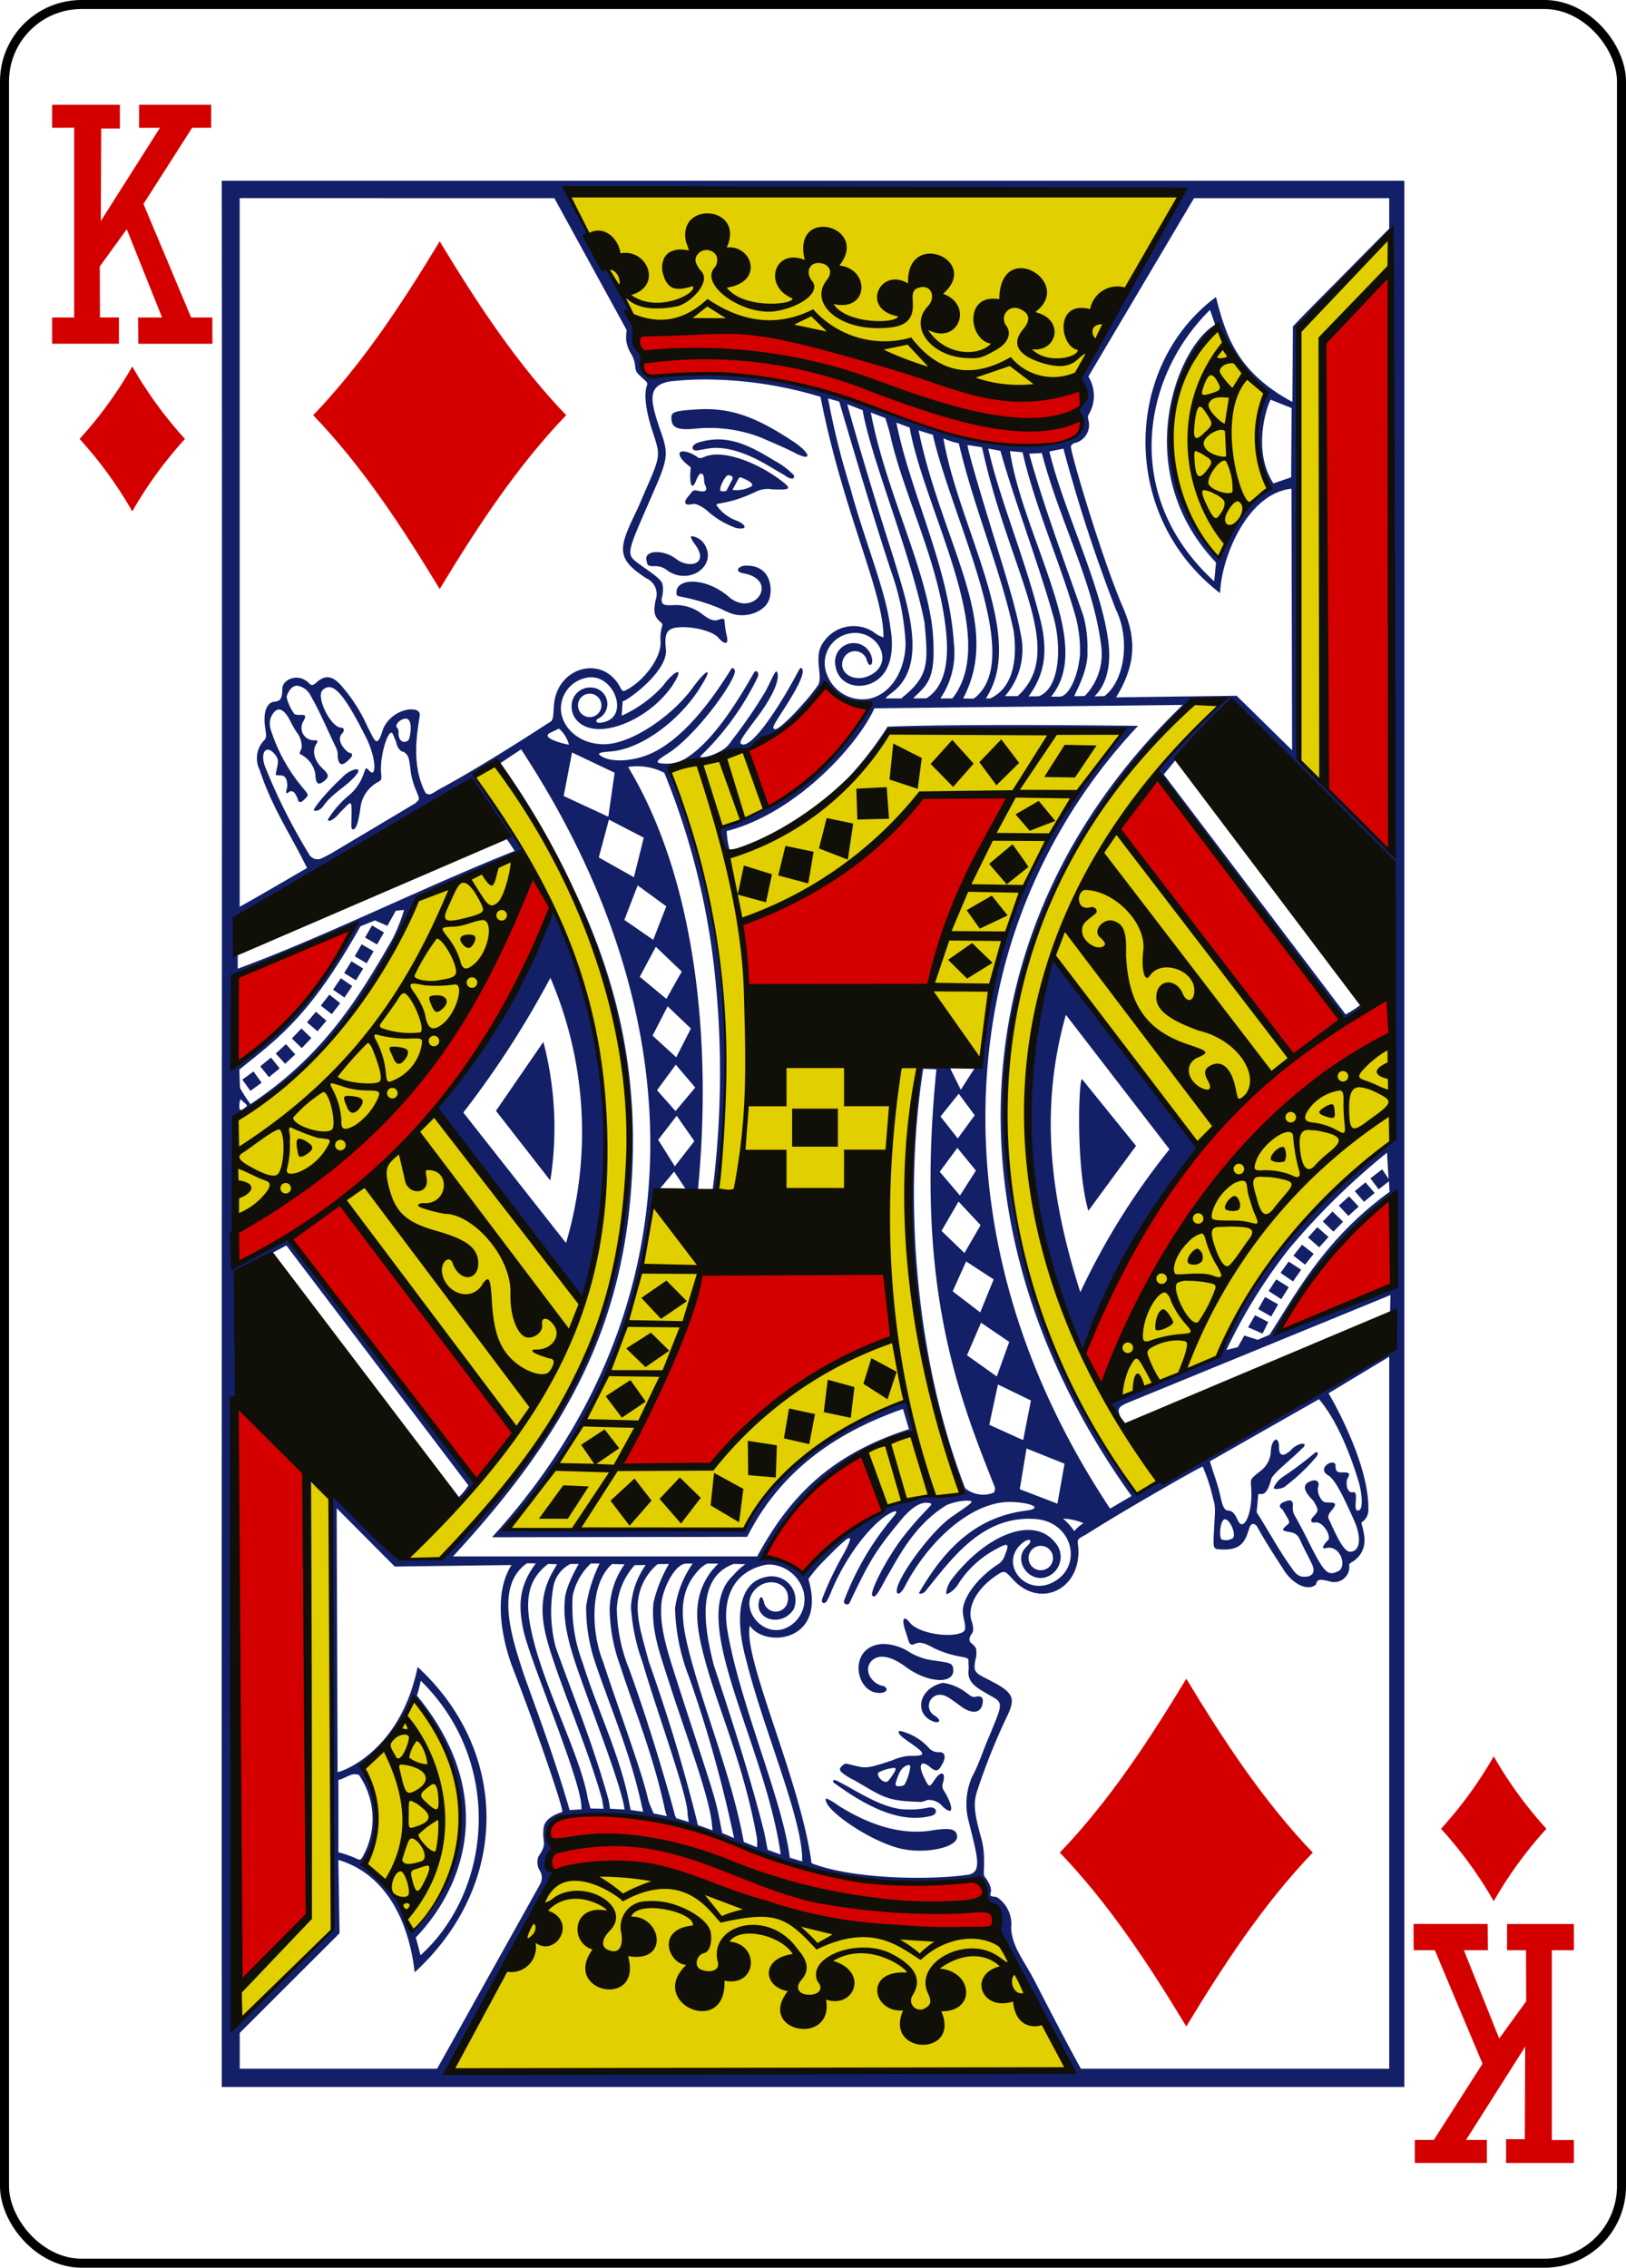 <svg xmlns="http://www.w3.org/2000/svg" xmlns:xlink="http://www.w3.org/1999/xlink" viewBox="0 0 179.579 250.446"><defs><pattern id="be0d5642-5289-4e2e-aaf2-4cc1a9b175b6" data-name="pattern17610" width="595.276" height="841.89" patternTransform="matrix(0.8, 0, 0, -0.8, -615.4, 967.046)" patternUnits="userSpaceOnUse" viewBox="0 0 595.276 841.89"><rect width="595.276" height="841.89" fill="none"/></pattern></defs><title>KD</title><g id="ef0a6e80-56e2-49b3-9ca8-383e86b35510" data-name="Layer 2"><g id="3d391e57-a7b3-4f9c-892a-49d31b534703" data-name="Diamonds"><g id="fcb88a2f-4819-4bbf-af06-35e8581a6c23" data-name="KQ"><g id="cdc0b690-1c18-483b-afb4-c1e91fa09c0e" data-name="g101320"><rect id="78d7e2a1-bd20-4037-9f99-57cceac38f31" data-name="rect6266" x="0.498" y="0.498" width="178.583" height="249.449" rx="8.504" ry="8.504" fill="#fff" stroke="#000" stroke-width="0.997"/><path id="95e16c2a-f6ba-47b2-af36-0b0b0f566680" data-name="path6351-0" d="M24.494,19.961c.068,63.5-.047,141.365,0,210.524H155.1V19.961Zm38.225,1.2c22.54.615,45.219-.05,67.926.128,0,0-8.249,14.451-10.75,19-.547,1-.6,1.708-.308,2.123a2.1,2.1,0,0,1-.093,2.355,1.258,1.258,0,0,0-.335.6c-.016.161.127.337.243.628.4,1.385-.638,2.344-1.729,2.789a10.458,10.458,0,0,1-3.563.437c-7.536-.359-22.314-6.763-28.4-7.262-4.226-1.187-9.686-.772-14.187-.516-.849.052-.7-1.94-.7-1.94-.709-6.579-5.343-12.307-8.1-18.345Zm69.151.724h21.559v3.358L144.3,34.477c-.844.864-1.51,1.58-1.51,1.58l-.053,8.336c-6.11-3.3-7.328-7.246-8.444-11.586-10.213,7.578-10.691,24.16.459,32.7.091-3.708,2.9-11,7.881-11.536l.069,28.885-6.124-6.015-13.316.174c2.195-3.582,2.245-6.427.824-9.785-2.394-5.485-6.088-18.007-5.8-17.965a.6.6,0,0,1,.408-.337,2.044,2.044,0,0,0,1.491-2.607c-.06-.415-.058-.317.223-.856a4.017,4.017,0,0,0-.208-3.877Zm-70.646,0,7.993,14.58a5.263,5.263,0,0,0-.062,1.057,3.775,3.775,0,0,0,.57,1.589,3.214,3.214,0,0,1,.416,1.259c.08.721.08.721,1.129,1.673.22.2.263.323.181.531-.347.882-.144,2.687.543,4.841.868,2.722,1.092,2.686-.524,6.326-.337.76-.744,1.775-1.182,2.708-1.995,4.119-2.3,5.237,1.121,7.433a1.909,1.909,0,0,1,1,2.386c-.19.969-.228,1.588.235,2.134.3.354.572.413.5.686a4.909,4.909,0,0,0-.2,1.669c.2,1.826-1.895,4.516-3.809,5.458-.383.273-.492-.06-.709-.441-1.983-3.492-6.917-2.077-7.245,2.087-.087,1.1-.053,1.579-.335,1.813a4.1,4.1,0,0,1-.385.244s-7.386,4.831-12.084,7.313a5.1,5.1,0,0,1-.8.473.589.589,0,0,1-.589-.151c-1.734-3.317-.773-7.234-.624-8.622-.038-.492-.456-.582-1.086-.589a3.67,3.67,0,0,0-2.939,2.091c-.284.863-.467,1.422-.725,1.418s-.385-.352-1.028-1.6a17.746,17.746,0,0,0-2.8-4.419c-1-1.2-1.849-1.359-2.827-.465-.68.621-.657.081-1.236-.233-1-.684-2.5-.071-2.538.891-.032.808-.038,1.415-.852,1.468-.906.06-1.3,1.236-1.043,2.913.134.883.16,1.025-.108,1.348a2.836,2.836,0,0,0-.509,3.258c1.374,4.2,3.365,7.027,5.235,10.846,0,0-4.617,2.712-7.438,4.288V21.88Zm92.347,4.2.112,67.88-10.2-10.083s-.2-13.008-.189-18.326.087-10.635.065-11.624.053-5.2.085-9.518c.067-9.05-.756-7.932.917-9.668Zm-19.933,8.138.563,1.639c-4.275,2.464-9.5,16.187.1,26.262L134.1,64.2C124.042,55.02,125.9,41.858,133.638,34.221Zm.732,1.937c1.467,3.044,3.136,5.74,5.412,7.391a11.92,11.92,0,0,0,.323,10.563c-1.456.8-3.479,2.936-5.573,7.305-7.575-7.695-5.889-18.853-.162-25.259ZM78.014,41.91a44.418,44.418,0,0,1,12.6,1.914C93.147,56.7,97.6,65.361,97.577,70.4a3.17,3.17,0,0,1-1.1-.6,4.019,4.019,0,0,0-5.52,1.1c-1.22,1.6.009,3.833-.616,4.769-1.184,1.743-4.228,4.968-4.738,4.861-.371-.078-.311-.241.994-2.255,1.359-2.1,2.4-4,1.953-4.462-.191-.2-.292.22-1.306,1.991-2.381,4.158-4.475,6.73-5.3,6.395-.388-.156-.187-.5,1.575-2.843,1.992-2.645,2.544-4.3,2.346-5.032-.152-.562-.46.347-1.286,1.972a55.116,55.116,0,0,1-3.76,5.477,3.379,3.379,0,0,1-1.6,1.356,4.37,4.37,0,0,1-1.749.511c-.236-.03-.073-.17.251-.488a30.356,30.356,0,0,0,5.962-8.378c.192-.369-.083-.9-.4-.508-1.9,3.363-4.546,7.558-7.419,9.409a4.093,4.093,0,0,1-2.38.663c-1.415-.041-.915-.358.373-1.19,2.757-1.78,6.625-6.9,7.249-8.711.148-.428-.017-.673-.289-.643-2.268,3.648-5.264,7.663-8.747,9.343-1.877.905-4.244,1.083-5.408.511-.853-.419-.639-.564.874-.662,3.642-.361,7.909-3.8,10.023-7.437,1.237-2.015.369-1.552-1.044.391-2.412,3.316-7.2,6.495-10.169,6.244-3-.179-4.73-2.519-4.345-4.524a3.465,3.465,0,0,1,2.77-2.805c2.876-.607,4.758,3.974,2.126,4.838-.9.294-1.237.071-.913-.29a1.806,1.806,0,0,0-.562-3.459,2.039,2.039,0,0,0-2.288,2.165c.03,1.2,1.016,2.381,2.993,2.409,2.344.034,5.941-1.663,8.123-4.787,1.549-2.388.123-1.582-1.032.011a13.741,13.741,0,0,1-4.56,3.3l.111-1.619c.051.28,5.067-3.174,4.773-5.744-.188-1.866.083-2.437,2.014-2.413,1.444.017,3.28.526,3.813,1.193.55.659,1.167.867.894-.244-.443-1.8.088-2.1-.951-1.759-.717.236-1.354-.343-2.073-.856a4.706,4.706,0,0,0-2.985-.763c-.892.032-1.294-.022-1.152-.868a2.943,2.943,0,0,0,.043-1.53c-.28-.636-1.4-1.293-2.658-2.227-1.49-1.1-1.214-1.168,1.961-8.526,1.332-3.089,1.338-3.723.539-6-1.263-3.6-1.462-5.047.905-5.55a35.5,35.5,0,0,1,4.121-.229ZM91.453,44l1.229.352c.009,0,3.836,13.173,6.028,19.6a27.785,27.785,0,0,1,1.306,7.1c-.06,3.43-1.981,5.89-4.322,6.159a4.17,4.17,0,0,1-4.279-2.529,3.328,3.328,0,0,1,1.829-4.563c3.464-1.243,6,3.2,2.6,4.571-1.757.707-3.426-.568-2.635-2.053a1.371,1.371,0,0,1,2.485.147c.3,1.144.8.6.585-.171a2.053,2.053,0,0,0-4.052.388c0,2.818,3.069,3.481,4.9,1.9,1.418-1.265,1.567-3.552,1.213-5.536-.487-4.12-2.806-9.464-4.453-15.563A83.981,83.981,0,0,1,91.453,44Zm48.891.147,2.307.918-.053,7.646-1.957.678c-2.56-3.934-.431-9.238-.3-9.242Zm-46.765.5,1.691.655c.926,5.4,5.293,15.715,6.833,23.415.43,4.628.5,5.986-2.619,8.452v-.035H97.8s-.008-.1.732-.658c4.083-3.071,1.646-9.837.1-15.037-2.686-8.306-5.087-16.8-5.054-16.792Zm-15.8.538c-.214,0-.431.012-.651.024-2.55.137-2.969.3-2.977.859-.015,1.051.413,1.517,2.785,1.259a15.683,15.683,0,0,1,7.076.984c2.337,1.012,2.892,1.25,3.732,1.685,2.109,1.092,1.741.006-.165-1.255-3.895-2.575-6.586-3.595-9.8-3.556Zm18.4.372,1.587.608s.42,1.244.57,1.956c1.545,6.891,5.745,14.639,6.236,22.7.111,2.642-.339,5.1-2.264,6.3h-1.453c1.553-1.553,2.588-2,2.154-7.4C102.318,62.779,97.771,54.118,96.175,45.551Zm2.816,1.12,1.464.542c1.685,9.305,10.041,23.207,4.722,29.915h-1.329a8.891,8.891,0,0,0,1.5-6.008c-.517-8.454-4.806-16.66-6.355-24.449Zm2.453.856,1.576.484c2.139,9.427,10.358,24.876,4.5,29.148l-1.156-.031c4.415-8.3-2.277-16.886-4.919-29.6Zm2.747.879a8.6,8.6,0,0,0,1.7.554c1.658,7.128,4.688,14.138,6.067,20.778.464,3.634-.329,6.356-2.6,7.39h-.485c2.037-3.094,1.653-7,.566-11.214-1.463-5.671-4.3-11.911-5.25-17.508ZM79.37,48.53a7.3,7.3,0,0,0-2.308.364c-.829.315-.727.973.043.837.261-.046.722-.129,1.028-.182,1.89-.332,4.219.353,7.042,2.072.681.415,1.422.815,1.606.953.518.389,1.071.387.882-.109a8.656,8.656,0,0,0-2.126-1.588c-2.058-1.251-3.971-2.326-6.167-2.347Zm27.5.62,1.587.244c2.985,13.8,9.537,22.367,3.932,27.486h-1.4a7.814,7.814,0,0,0,1.718-6.957c-.519-2.975-2.048-7.7-3.316-11.853-1.47-4.815-2.654-8.886-2.519-8.92Zm2.276.387,1.344.252c1.575,5.608,4.249,12.559,5.859,18.349.99,3.56.592,7.946-1.618,8.754l-1.136.019c1.876-2.52,2.143-5.146,1.286-8.541C113.121,61.4,110.459,55.319,109.144,49.537Zm8.3.008A170.163,170.163,0,0,0,123.23,67.29c1.559,3.127,1.091,7.758-1.252,9.591l-1.109.023c1.34-1.26,1.8-3.382,1.587-5.582-.6-6.216-4.979-14.837-6.563-21.459Zm-5.9.275,1.387.128c1.388,6.081,4.089,11.992,5.843,18.074a14.788,14.788,0,0,1,.5,4.284c-.24,2.588-1.306,4.629-2.242,4.629h-.955c1.951-2.338,1.855-5.526,1.02-8.952C115.714,62.32,112.376,55.493,111.544,49.82Zm-36.1.031c-.578,0-.588.535.335,1.348.565.5.521.332.489.647-.137,1.347.074,2.579.624,1.193.147-.37.362-.788.578-.736.407.126.2.878.4,1.259.332.671-.021.835-.829.627-.581-.149-.614.167-.974.57-.631.7-.528,1.125.443.906a.882.882,0,0,1,.42.039,3.872,3.872,0,0,1,1.3.817,9.494,9.494,0,0,0,3.093,1.8c1.364.232,1.06-.425-.058-.856a4.564,4.564,0,0,1-2.142-1.677c0-.218.3-.089,2.03-.566a17.377,17.377,0,0,0,2.246-.875,2.914,2.914,0,0,1,1.914-.3c1.954.059,2.252-.008.882-1.03-2.768-2.066-6.461-3.41-8.42-2.553-.593.26-.58.1-1.009-.147a2.9,2.9,0,0,0-1.321-.469Zm39.619.186c1.919,7.432,5.631,14.092,6.533,21.142a6.664,6.664,0,0,1-1.8,5.69l-1.124.019c-.165,0,1.57-2.7,1.421-5a13.176,13.176,0,0,0-.439-3.858c-2.18-6.268-4.327-11.949-5.993-17.923ZM80.535,52.494c.437.08.441.292.3.549-.225.406-.624,1.185-.624,1.185s-.53.1-.639-.031c-.18-.263.432-1.523.783-1.7a.254.254,0,0,1,.182,0Zm1.208.223a.767.767,0,0,1,.242.074c.5.2,1.375.609,1,.926a3.457,3.457,0,0,1-2.092.387l.578-1.073c.123-.228.177-.312.274-.313Zm-5.3,6.5a.251.251,0,0,0-.111.031c-.1.061.126.465.458.922,1.53,2.076-.588,2.692-2.088,1.581-1.424-1.114-3.622-1.009-3.3.158.112.412,0,.612.8.624a2.077,2.077,0,0,1,1.525.488c2.435,1.675,5.581-.567,4.044-2.971a2.034,2.034,0,0,0-1.321-.833Zm6.009,3.243c-.884,0-1.442.663-.335.861,3.955.714,1.3,4.839-1.487,2.714-2.514-2.282-5.876-2.266-5.916-.647-.008.407.013.421.608.534a21.621,21.621,0,0,1,4.3,1.314,9.293,9.293,0,0,0,1.1.5c1.675.613,3.823-.183,4.249-1.6.389-1.3.075-3.669-2.516-3.669ZM32.84,75.726a2.031,2.031,0,0,1,1.495,1.155c.928,1.576,2.057,4.225,2.777,5.686a1.726,1.726,0,0,1,.177.871c.057.857.342,1.18.847.8s1.187-1.014.378-1.116c-.814-.616-1.267-1.521-.763-2.072.371-.406.225-.669-.073-.686-1.14-.017-2.838-3.426-2.038-4.16,1.08-.991,2.276.236,4.819,5.31,1.121,2.241,1.173,4.694.212,3.479-.327-.306-.261-.148-.644.817a5.255,5.255,0,0,1-1.621,2.131,10.924,10.924,0,0,0-2.177,2.537c-.057.428.722.028,1.291-.717,1.27-1.247,1.317-1.58,1.306.074-.011,1.5-.087,1.769.181,1.758.417-.015.64-1.2.836-2.626a3.726,3.726,0,0,1,2-2.649c.3-.2.309-.332.251-.9-.2-1.816.823-5.2,1.29-4.365.066.188.269.629.378.937.087.478.386,1.017.843,1.054.568.427.566.658.763,2.223a8.651,8.651,0,0,0,.447,1.685c.293.759.556,1.2.393,1.429-.1.112-.324.322-.324.322l-9.26,5.52s-.727.4-.99.515a1.081,1.081,0,0,1-1.54-.465,63.566,63.566,0,0,1-4.688-9.285c-.828-1.807-.017-3,1.052-1.545.415.566.2.927,0,2.022-.038.2.145.122.489.178.541-.059.8.427.782,1.251-.342,1.181.13.543.354.484.428.006.523.265.763.755.15.692.452.492.894.035.364-.377.366-.368-.37-1.251a18.627,18.627,0,0,1-3.49-6.414,2.224,2.224,0,0,1,.015-1.224c.574-1.3,1.374-1.305,2.246.511a9.989,9.989,0,0,0,.647,1.108,2.547,2.547,0,0,1,.531,1.681c-.258.649-.3.662-.077.751a3.01,3.01,0,0,1,1.58,2.123c.044.913.2,1.4.913.856.814-.618.467-.866-.336-1.658-.841-1.007-.891-1.88-.392-2.607.081-.244.047-.313-.262-.283A1.379,1.379,0,0,1,33.5,79.662c.312-.555.276-.7-.166-.713a2.121,2.121,0,0,1-.8-.07,5.037,5.037,0,0,1-.886-1.929c.285-.876.726-1.229,1.194-1.224Zm58.035.047a18.869,18.869,0,0,0,5,2.49A27.589,27.589,0,0,1,79.347,91.476a3.359,3.359,0,0,0,1.259,2.529,10.911,10.911,0,0,1-.354-2.219C88,89.8,94.823,82.161,96.568,78.225l34.058-.372c-25.248,24.356-26.255,58.635-5.655,87.367l-2.369,1.391c-15.873-23.911-15.712-46.948-10.951-62.376a61.959,61.959,0,0,1,14.036-24.07s-18.465-.255-27.656.086a39.456,39.456,0,0,1-4.371,5.67s4.669-4.535,4.549-5.322c8.517-.005,17.3-.5,25.807.1-9.954,11.98-14.86,24.347-15.712,35.981-.032,1.513-.122.668-.62,1.224l-1.571,2.452-1.26-2.549c-.856-.278-2.54.171-3.255-.089-3.5,15.711.037,34.674,4.646,47.048a5.019,5.019,0,0,1-2.581.543c-1.558-.348-1.939.084-3.289.36-1.553.3-2.095.3-2.439.689a3.62,3.62,0,0,1-.928.74c-3.782,1.382-8.22,6.562-8.22,6.488l-4.164-1.878c3.837-7.577,8.34-10.3,16.255-13.666l-.736-3.386c-8.43,3.158-13.8,6.939-18.026,14.286-5.134-.073-25.928-.221-25.95-.155,8.482-9.7,15.169-24.33,15.9-35.737.18-2.222-.129-1.154.848-1.817l1.537-1.84,1.205,1.813s.873,1.118,1.426.186c1.546-15.907-.09-34.045-7.712-46.688a6.521,6.521,0,0,1,3.995.643,81.131,81.131,0,0,1,5.5,21.463,103.424,103.424,0,0,1-.154,24.555l.508.07a103.054,103.054,0,0,0-.381-29.648A75.912,75.912,0,0,0,74.335,86c-.428-.958-.76-1.206-.354-1.348,9.288-.786,13.557-3.9,16.894-8.878Zm-25.753.836A1.294,1.294,0,1,1,63.835,77.9,1.291,1.291,0,0,1,65.122,76.609Zm69.81.659a76.914,76.914,0,0,0-7.2,7.774c6.792,9.393,14.341,19.576,20.688,27.711a16.543,16.543,0,0,0,2.188-1.472c-.008-.085-.175-.518-.216-.422a11.035,11.035,0,0,1-1.779,1.174L128.527,85.522s1.089-1.311,1.425-1.723c1.561-.516,5.9-5.926,6.117-5.814,3.4,2.621,13.665,13.733,17.618,17.14l.05,30.845c-.409,1.234-11.35,5.99-19.078,23.733-3.885,2.19-8.191,3.368-12.194,5.272a15.207,15.207,0,0,0,1.517,2.053c-.612-1.329-.72-1.583.667-2.15l28.915-11.853-.054,2.394c-2.9,2.255-22.074,16.2-27.972,19.5-27.667-38.791-10.03-71.962,6.094-87.473Zm-90.1,2.1c.754.012.564,1.773.284,2.382-.557.44-1.113.049-1.1-.775a.948.948,0,0,0-.116-.566c-.418-.268.282-1.051.933-1.041Zm16.9,1.1a3.508,3.508,0,0,1,1.106,1.778c-.858-.136-3.153-.8-2.076-1.314Zm-4.179,2.289c19.955,30.348,19.062,62.582-3.209,87.015l28.176-.043c3.587-7.117,9.562-11.454,17.206-14.127l.667,2.235c-8.786,2.837-13.232,7.539-16.767,14.054h-33.6c12.91-13.97,18.825-25.77,19.756-41.734.886-15.2-2.96-29.087-14.641-45.793Zm5.624.348,4.707,2.235-.7,4.858-4.93-2.286Zm-8.486,1.364c25.167,38.285,14.373,65.215-5.72,87.627l-3.7.062-8.628-8.061.158,48.981s-8.413,8.287-9.38,9.281c-.954.924-1.671-.5-1.671-.5l.023-64.932.374-2.545.115-13.991,5.362-2.843,20.106,26.5a7.292,7.292,0,0,1-1.182,1.409c.429.965,1.854-1.44,1.976-1.828-7.294-9.087-20.854-26.878-20.854-26.878l-5.646,2.963s.163-11.616.061-16.075c.217-1.052,1-.77,1.529-1.24,7.344-4.8,13.4-11.688,18.547-23.446,3.912-1.281,8.019-3.1,11.948-4.734L52.45,85.681Zm-15.423.488a3.054,3.054,0,0,0-1.483.91c-1.348,1.231-3.125,3.253-3.131,3.637.362.132.682-.077.971-.371,1.128-1.675,2.872-2.33,3.894-3.8.159-.272-.009-.383-.25-.38Zm12.677,1.778s3.9,5.72,4.9,7.24c-10.289,4.1-21.055,9.507-30.591,13.007v-2.293S44.166,91.182,51.945,86.731Zm15.307,3.78,3.848,2-1.087,4.366-3.882-2.185Zm3.174,7.263,3.162,2.317-1.445,3.7-3.185-2.2Zm-25.8,2.716a18.913,18.913,0,0,1-1.3,3.253c-3.914,6.838-7.743,12.914-15.654,18.191a14.182,14.182,0,0,1-1.163-1.786l-.077-2.026c4.194-3.388,7.814-5.876,13.369-15.819l1.61-.659,1.372.6.928-1.666Zm16.459.015c-3.646,7.779-7.233,15.8-13.042,21.862l15.9,22.316c5.231-15.756,3.289-30.523-2.854-44.178Zm-20,1.7-.763,1.328,1.321.767.763-1.328Zm-2.157.143a33.383,33.383,0,0,1-12.877,15.041l-.219-9.5Zm1.013,1.933-.763,1.329,1.321.767.763-1.329Zm32.49.279,2.865,2.735-1.7,3.017-2.939-2.444Zm43.9,1.344-.008.008c-5.036,15.742-3.524,30.779,3.386,43.868A91.437,91.437,0,0,1,132.5,126.582c-4.076-5.366-15.76-20.851-16.17-20.681Zm-77.517.252-.8,1.3,1.3.806.8-1.3Zm21.975,1.836a43.246,43.246,0,0,1,1.725,29.284L51.17,122.867A104.353,104.353,0,0,0,60.785,107.989Zm-23.146.039-.859,1.266,1.26.868.859-1.271Zm-1.267,1.812-.94,1.213,1.2.945.94-1.212Zm37.358,1.29,2.57,2.452-1.622,3.18-2.608-2.4Zm-38.841.6-.986,1.166,1.159.991.986-1.166Zm82.829.345,11.44,14.843a77.744,77.744,0,0,0-9.849,15.792C116.122,132.664,114.683,122.8,117.718,112.072Zm-84.435,1.5-1.056,1.108,1.1,1.062,1.055-1.108Zm26.724,1.484-5.235,7.612,6,7.7A37.393,37.393,0,0,0,60.007,115.058Zm-28.431.248-1.124,1.038,1.032,1.131,1.125-1.038Zm-1.652,1.484-1.186.968.963,1.193,1.182-.968Zm44.708.786,2.149,2.525-2.18,2.6-2.041-2.309Zm27.325.453,1.46.054c-2.395,23.749,2.311,35.765,6.474,46.215,0,0-.009.419-.15.543a3.159,3.159,0,0,1-3.151-.485c-5.6-14.478-6.823-32.312-4.633-46.327ZM28,118.335l-1.236.9.893,1.243,1.237-.9Zm91.5.844c-.372,0-.694,9.771.7,14.542l5.265-7.174Zm-13.613,1.612,1.761,2.378-1.869,2.561-1.91-2.425Zm-79.312.647c.088-.014.233.233.516.43.263.276.225.256-.07.492-.46.369-.6.309-.589-.268.039-.474.074-.643.143-.654Zm48.163,1.785,1.945,2.8-2.153,2.785-1.841-2.932Zm30.995,3.549,2.049,2.51-1.76,2.754-2.238-2.63Zm47.447.53.181,2.894-.709-1.058-1.3,1,.909,1.212,1.137-.891.069,1.166c-7.217,5.245-10.329,11.269-13.258,15.788l-1.3.554-1.483-.472-.724,1.29-1.259.3a59.824,59.824,0,0,1,6.921-11.167,78.313,78.313,0,0,1,10.82-10.618Zm.836,4.528.061,10.289-12.915,5.017C144.512,141.392,148.465,136.062,154.014,131.83Zm-3.209-1.251-1.179.973,1.017,1.173,1.175-.972Zm-1.814,1.55-1.136,1.018,1.059,1.135,1.136-1.026Zm-43.129.569,2.435,2.607-1.784,3.079-2.534-2.444Zm41.3,1.1-1.067,1.1,1.168,1.127,1.067-1.1Zm-1.679,1.732-1.025,1.139,1.241,1.08,1.024-1.138Zm-1.687,1.94-.951,1.2,1.29,1,.951-1.2ZM106.7,139.31l3.043,1.987-1.487,3.641-3.039-2.328Zm35.621.016-.893,1.247,1.375.945.905-1.29Zm-1.375,1.967-.828,1.29,1.391.9.824-1.332Zm-1.228,1.949-.763,1.328,1.44.826.763-1.345Zm-1.11,2.014-.763,1.329,1.595.693.632-1.267Zm-30.26.821,3.117,2.123-1.379,3.815-3.29-2.339Zm45.082,3.754v78.638h-34.05s-1.6-2.848-4.961-9.407c-1.422-2.776-2.623-3.956-2.747-6.155a3.549,3.549,0,0,0-1.517-3.346c-.354-.2-.945.041-.748-.512.218-.608-.449-1.544-.631-1.743-.208-.352-.079-.437-.1-1.747a8.968,8.968,0,0,0-.359-2.75c-.681-2.414-.833-3.621-.443-4.873a70.034,70.034,0,0,1,3.436-8.572c.795-1.733.674-2.41-1.764-3.668-1.825-.942-2.067-.933-1.837-2.309a2.708,2.708,0,0,0,.073-1.363,2.407,2.407,0,0,0-.562-.608c-.239-.2-.167-.628.076-.942s.241-.748,0-1.483c-.5-1.546.63-3.594,2.762-5.009.942-.625.916-.5,1.9.543,2.873,3.034,7.141,1.127,7.149-3.15,0-1.333-.449-1.253.805-1.882,4.25-2.72,12.973-7.666,12.915-7.53a19,19,0,0,1,1.117,3.412c.31,1.075.27,1.158.154,3.25-.1,1.891-.161,2.331.281,2.452,2.518.279,3.092-.617,3.575-2.25.208-.722.61-.576.859-.272.958,1.753,2.169,3.577,2.966,4.823.994,1.591,2.67,2.383,3.547,1.631.185-.619.337-.638,1.448-.384a1.678,1.678,0,0,0,2.246-1.448c.052-.4-.237-.382.485-.775,1.791-1.333,1.108-3.153.84-4.249a1.628,1.628,0,0,0,.782-1.48c.085-5.328-4.506-13-4.4-12.8ZM110.215,152.9l3.643,1.77L113,159.046l-3.744-1.693Zm35.455,1.626c2.1,2.447,3.617,6.527,4.4,9.185.387,1.323.434,2.834.089,3.044s-.5-.015-.436-.8c.054-.659.073-1.17-.208-1.163-.814.212-.846-1.029-.762-1.32a2.918,2.918,0,0,1,.2-.438c.2-.481-.323-.416-.867-.422-.48.011-.6-.282-.581-.74-.014-.508-.683-.409-1.063-.023-.348.352-.275.767.2,1.057.677.417,1.316,1.441,2.893,4.974.915,2.05.644,3.506-.447,3.49-.756-.023-1.638-2.106-2.35-3.641-.184-.4.277-.84.439-1.054.419-.552.355-.727-.265-.736-.582-.009-.829.043-1.179-.678a1.814,1.814,0,0,1-.181-.949c.3-.8-.316-.987-.913-.682-.753.316-.747.991.4,2.1.739,1.219.546,1.135-.155,1.956-.146.29-.058.468.251.473.888-.273,1.855,1.335,1.591,1.886-.272.237-1.016,1.095-.3.93,1.462-.4,2.352,1.753,1.491,2.483-1.285.647-1.589.445-3.567-3.529-.614-1.234-1.354-2.56-1.444-2.7a1.819,1.819,0,0,1-.128-.794c.087-.719-.218-.882-.839-.6-.467.113-.887.5-.3.864.69,1.2.934,1.389.555,1.693-.862.69-.488.663.478.856a1.226,1.226,0,0,1,.843.682c.5,1.127,1.384,2.716,1.471,3.04.293.827-.236,1.2-.959,1.162-.757.019-1.1-.583-1.471-1.1-1.376-1.923-2.367-3.828-3.771-6.012l.189-2.041a1.124,1.124,0,0,0,.574-.019c.4-.2.644-.833.874-1.681.369-.738,2.548-2.415,3.382-3.316a.617.617,0,0,0,.285-.372c-.008-.33-.945-.109-1.564.6-.909.812-1.3.533-1.267-.5-.09-1.28-.866-.639-.905.612a2.839,2.839,0,0,1-1.129,2.142c-1.3,1.043-1.081.779-1.021,2.227.1,2.526-.864,4.6-1.5,3.227-.225-.489-.489-1.045-1.055-1.069-.4-.018-.6-.414-.821-1.391-.328-1.581-.787-2.6-1.2-4.056Zm-32.3,5.443,4.2,1.681-.786,4.416-4.16-1.6Zm32.012.406a.312.312,0,0,0-.1.024,40.33,40.33,0,0,1-3.563,2.68,2.812,2.812,0,0,0-1.051,1.228c0,.194.574.189,1.136-.058a20.923,20.923,0,0,0,3.582-3.374c.21-.232.19-.512-.008-.5Zm-38.552,5.361c.993,0,.413.294-1.753,1.806-2.114,1.475-5.6,6.14-6,7.871-.183.786.312.847.871-.233,2.567-4.963,7.424-9.5,11.871-9.3,2.179.1,3.355.689,1.552.949-4.943.61-8.637,3.445-11.871,9.095,0,.126.293.12.632-.1,2.96-3.639,6.294-8.459,12.152-8.069,4.226.256,5.427,5.31,1.919,7.035-3.058,1.5-5.878-2.159-3.344-4.331.823-.705,1.337-.4.547.325-1.7,1.548.383,4.305,2.45,3.258a2.365,2.365,0,0,0,.658-3.707c-2.465-3.04-7.777-.728-11.478,4.184-.388.516-.724,1.639-.4,1.518a2.87,2.87,0,0,0,1.26-1.2,11.148,11.148,0,0,1,4.125-3.757c1.382-.765,1.467-.622.952.7a1.872,1.872,0,0,1-.929,1.092c-2.253,1.548-3.653,3.622-3.709,4.943-.041.964.661,2.224-.1,2.483-1.291.613-4.812.113-5.763-1.108-.683-.878-.948-.37-.435,1.057.339.943.324,1.475.836,1.379.647-.344,1.091-.263,2.346.426a10.793,10.793,0,0,0,2.33.794c1.191.277,1.44.16,1.414.678-.008.159.046.606.011.887-.194,1.562,1.1,2.092,2.869,3.119,1.033.6.625,1.216-.57,4.187-.621,1.344-1.151,3.152-1.918,4.516a7.54,7.54,0,0,0-.316,5.125c.857,3.551,1.474,5.355-.054,5.675-3.931.6-12.615.574-17.356-1.259-1.212-9.151-7.638-22.729-6.813-26.239,1.644,2.493,8.54,1.833,6.463-5.137a15.33,15.33,0,0,1,1.687-1.995c2.894-2.952,3.608-3.44,2.234-.84a35.389,35.389,0,0,0-2.434,5.113c-.024.4.288.5.531.174a8.067,8.067,0,0,0,.582-1.259c1.724-4.061,4.673-7.721,6.706-8.6.523-.227.5.015.134.461a31.61,31.61,0,0,0-5.515,9.37.333.333,0,0,0,.635.175c2.243-4.727,2.914-5.8,5.67-9.13,1.083-1.309,2.091-1.97,2.9-1.9.7.062.49.177-.155.867a36.3,36.3,0,0,0-2.395,2.751c-2.075,2.625-4.162,6.9-3.394,6.674.133.355.787-.78,1.341-1.864,1.516-2.56,3.126-5.943,6.728-8.167a6.367,6.367,0,0,1,2.3-.5Zm-69.648.826,6.413,6.445,12.9-.166c-2.127,3.324-.991,8.477.181,11.488,2.3,5.9,5.667,15.651,5.42,15.793,0,0-1.876.485-2.045,1.681-.252,1.773.513,1.641-.59,3.242a1.793,1.793,0,0,0,.177,1.58,1.5,1.5,0,0,1,.016,1.457L48.277,228.469h-21.8v-3.953L37.5,213.508l-.131-8.1c5.9,1.763,7.922,7.882,8.428,12.415,10.652-9.776,10.389-24.494.323-33.727-1.962,9.759-8.99,11.787-8.836,11.593Zm80.221,1.158a6.024,6.024,0,0,1,2.253.5,4.379,4.379,0,0,0-1.016.88A6.257,6.257,0,0,0,117.406,167.719Zm17.88.069c.574,0,1.279,1.689.874,2.084a1.379,1.379,0,0,1-1.232.14C134.589,169.759,134.762,167.79,135.286,167.788Zm-20.345,2.933a1.348,1.348,0,1,1-1.34,1.348A1.344,1.344,0,0,1,114.941,170.721Zm-56.733,1.921.967.023c-1.758,2.363-1.995,4.4-1.372,7.344.7,3.317,6.045,15.784,6.39,19.217.016.155.032.593.032.593l-1.314.089s-.1-.355-.138-.492c-1.838-6.216-3.668-10.957-4.946-14.58-1.274-3.908-3.224-9.7.381-12.194Zm7.064.023a.053.053,0,0,1,.023,0l.929.008a16.343,16.343,0,0,0-1.483,4.7,18.769,18.769,0,0,0,1.032,6.341c1.56,4.66,3.843,9.851,5.111,15.734.015.068.154.639.154.639l-1.375-.186s-.135-.6-.15-.685c-.95-5.175-3.6-10.549-5.177-15.642a17.366,17.366,0,0,1-1.082-7.336,6.757,6.757,0,0,1,2.018-3.579Zm11.228.012a11.275,11.275,0,0,0-1.941,4.954,22.3,22.3,0,0,0,1.564,7.635A141.55,141.55,0,0,1,81.072,203l-1.325-.57s-.051-.343-.081-.441c-.708-3.824-.752-3.49-4.911-16.35-.974-3.087-1.9-5.793-1.721-8.363.041-1.464,1.311-4.363,2.65-4.594Zm1.591,0h1.236s-.681.725-.878,1c-2.16,3.013-1.535,6.245-.462,10.1,1.475,5.3,4.2,11.231,5.631,19.313.026.15,0,.93,0,.93l-1.471-.6c-1.337-7.41-4.635-15.093-6.225-21.757-.934-3.914-.669-6.387,1.491-8.518a3.355,3.355,0,0,1,.678-.465ZM63,172.72h.925s-1.546,2.552-1.545,4.055c-.258,2.69.71,5.663,1.822,8.778,1.709,4.787,3.967,10.576,4.661,13.623.027.119.119.666.119.666l-1.614-.085a9.74,9.74,0,0,0-.181-1.077c-1.863-6.552-3.677-10.79-5.816-16.772a15.579,15.579,0,0,1-.231-6.806A3.535,3.535,0,0,1,63,172.72Zm-2.477,0,1,.027s-.15.272-.531.929c-1.821,3.315-1.005,6.34.123,9.711,1.505,4.5,3.867,9.991,5.342,15.188.083.293.2,1.178.2,1.178l-1.441-.019s-.293-1.059-.312-1.174c-.81-4.818-5.189-12.849-6.328-18.961C57.949,176.324,58.486,174.294,60.526,172.724Zm13.362,0A15.352,15.352,0,0,0,72.17,177c-.282,3,.664,5.478,1.745,8.859,1.866,5.832,4.5,12.676,4.734,15.8.008.1.047.484.047.484l-1.622-.581s-.073-.326-.1-.442c-1.413-5.66-3.084-11.3-5.331-17.651-.554-2.144-1.281-4.3-1.217-6.144a6.186,6.186,0,0,1,2.2-4.582Zm7.134,0,1.306.027a6.7,6.7,0,0,0-1.321,1.208c-5.152,4.734,3.206,18.1,5.134,30.268.021.13.081.589.081.589l-1.437-.519c-.136-.606-.238-1.344-.4-2.007-1.562-6.22-3.646-12.617-5.558-18.418-1.073-4.228-1.465-7.951.462-10.033a4.618,4.618,0,0,1,1.737-1.115Zm-13.431.008,1.39.038a8.93,8.93,0,0,0-1.648,5A19.012,19.012,0,0,0,68.511,184c1.4,4.381,3.386,9.144,4.753,15.056.077.392.142.643.178.813a6.768,6.768,0,0,0,.211.7l-1.467-.295s-.152-.383-.251-.585a6.275,6.275,0,0,1-.4-1.15c-.711-3.084-3.326-10.083-4.919-14.991-1.263-3.092-1.607-8.5.979-10.818Zm17.36.054a4.061,4.061,0,0,1,3.767,2.878,3.476,3.476,0,0,1-1.76,4.067c-2.687,1.368-5.58-2.272-3.459-4.276,1.607-1.519,3.984-.4,3.466,1.549a1.335,1.335,0,0,1-2.557.07c-.087-.425-.3-.85-.451-.616-.988,2.333,2.334,3.426,3.713,1.255a2.633,2.633,0,0,0-3.031-3.556c-3.143.584-3.5,4.595-2.2,9.273,1.821,7.4,6.163,17.34,6.156,21.905,0,.06.015.248.015.248l-1.379-.415-.019-.143c-.827-6.376-5.536-16.932-6.887-25.046-.585-3.7.848-6.385,4.071-7.12a3.05,3.05,0,0,1,.555-.073Zm-13.635.058a8.985,8.985,0,0,0-1.63,4.648,22.115,22.115,0,0,0,1.3,6.159c1.524,5.253,5.084,14.952,4.954,16.769.036.195.134.8.134.8l-1.375-.41a2.718,2.718,0,0,1-.158-.337c-.458-1.8-2.638-9.528-5.08-16.207a18.452,18.452,0,0,1-1.333-6.558,7.664,7.664,0,0,1,1.968-4.85ZM97.5,181.556c-3.564.2-3.221,4.574-1.013,5.314.79.219,1.254.03,1.379-.143.143-.2-.017-.5-.535-.574-1.5-.494-2.034-2.268-.681-3.012.739-.39,1.919-.139,3.342.921,2.543,1.894,5.661,2.013,5.254.1-.1-.465-.3-.528-2.161-.783a6.921,6.921,0,0,1-2.854-1.046A5.477,5.477,0,0,0,97.5,181.556Zm-51.029,4.063c9.209,9.044,7.844,23.218-.023,30.314-.162-.573-.505-1.976-.543-1.937,5.916-6.19,8.7-16.338.139-26.739a16.642,16.642,0,0,0,.427-1.638Zm57.712.24a.773.773,0,0,0-.231.035c-2.385.656-2.879,3.026-1.333,4,.948.6,1.676.232.5-.492a1.222,1.222,0,0,1,.712-2.231c.536.008.9.242,2.262,1.251,1.12.831,2.175.9,2.415-.228.143-.672-.081-.97-.794-.794-.315.078-.5-.108-.928-.407a5.51,5.51,0,0,0-2.6-1.135ZM45.52,187.633c8.3,9.688,5.636,19.793.038,25.713a17.188,17.188,0,0,0-5.3-7.406c1.42-3.168,2.266-6.475-.389-10.653A20.57,20.57,0,0,0,45.52,187.633Zm53.929,3.537c-.389-.007-.263.37.655,1.015,2.188,1.5,2.375,1.766.254,1.731a6.188,6.188,0,0,0-1.857.511c-2.767.929-2.9.855-4.225.543-.441-.1-.889-.29-1.082-.113-.3.274-.635.456-.258.864a6.706,6.706,0,0,0,1.406.883c3.213,1.852,3.5,2.295,7.284,2.394.432.012.654-.214.909-.217a1.962,1.962,0,0,1,1.563.717c1.142,1.048,1.2.286.516-1.089-.356-.721-.667-.892-.493-1.441.4-1.25-.169-1.5-.912-.391-.558.867-.621.847-1.148-.267-.7-1.392-.371-2.034.689-1.127.8.687,1.009.176,1.321-.368.411-.716.349-1.358-.385-1.3a1.41,1.41,0,0,1-1.148-.527,6.155,6.155,0,0,0-3.089-1.816Zm.909,3.765a.175.175,0,0,1,.177.132,5.343,5.343,0,0,1-.562,1.886c-.082.219-.223.246-.42.287-.662.123-.709-.083-.589-.5.243-.637.443-1.544,1.3-1.805a.535.535,0,0,1,.1,0Zm-1.683.317c.268-.019.277.093.169.337a6.331,6.331,0,0,1-.778,1.128c-.531.345-1.395-.711-1.013-.984a4.639,4.639,0,0,1,1.491-.465c.049-.008.092-.013.131-.016Zm-59.461.69a1.108,1.108,0,0,1,.439.093,8.556,8.556,0,0,1,.312,9.172.317.317,0,0,1-.431.136,11.946,11.946,0,0,0-2.161-.779v-7.983c.656-.14,1.222-.641,1.841-.639Zm52.932.651c-.154.007-.217.112-.023.313,2.928,2.132,6.959,4.6,10.677,3.645.341-.074.616-.262.551-.615-.041-.221-.419-.411-.829-.3a10.254,10.254,0,0,1-3.158.148c-2.557-.422-4.815-2.067-6.779-3.029a.726.726,0,0,0-.439-.159Zm-.855,2.033c-.131-.006-.121.126-.039.372.413,1.235,4.557,4.112,7.831,5.063,2.811.817,6.848.013,6.614-1.329-.123-.7-.634-.867-2.427-.639-3.949.772-7.75-.852-10.635-2.657A7.043,7.043,0,0,0,91.291,198.626ZM65.43,200.315a29.344,29.344,0,0,1,5.284.43,46.4,46.4,0,0,1,11.3,3.382c6,2.263,13.535,4.009,19.933,3.773a28.449,28.449,0,0,0,4.93-.272c1.426-.321,1.82-.016,2.161,1.763.06.387.179.5.674.837.758.515.631,1.026.539,2.165-.077.958.5,1.5,2.808,5.783,2.629,4.879,5.193,10.548,5.193,10.548-23.041-.016-45.023-.876-68.6-.14,2.12-5.055,7.9-14.172,11.523-21.489-.876-2.252.206-2.634-.248-3.168a2.288,2.288,0,0,1,1.347-3.4A30.67,30.67,0,0,1,65.43,200.315Z" fill="#131f67"/><path id="fff51fc7-894f-4a4d-ab51-61461545ae2f" data-name="path6353-8" d="M49.923,228.741s7.55-15.35,10.731-19.949c4.577-5.835,25.236,2.536,35.511,4.627,4.176.81,13.855.43,13.855.43l8.091,14.666ZM34.244,211.3l-.32-47.787L36.288,165l.542,48-10.217,9.838-.056-2.882Zm6.184-5.453c2.434-4.926-.283-10.941-.282-10.939,1.411.35,5.345-7.157,5.694-6.94,6.021,7.425,7.064,18.488-.292,25.344a19.459,19.459,0,0,0-5.12-7.465Zm4.494-33.8c4.574-4.7,8.2-8.363,11.828-13.624.3-.428-19.3-25.459-18.995-25.9,3.023-3.36,7.075-5.829,10.228-9.886,0,0,16.071,21.156,16.44,20.97,1.629-6.62,2.821-12.614,2.51-19.535-.991-17.7-8.515-28.544-8.574-28.331-2.544,16.267-27.548,40.907-32.471,39.151L25.86,123.53c.3.569,15.841-10.057,19.939-24.1.294-1.009,12.355-4.89,12.27-5.039-.51-1.318-5.786-8.824-5.786-8.824a23.177,23.177,0,0,1,2.368-1,68.706,68.706,0,0,1,13.756,30.546c2.131,11.555,3.508,33.277-19.532,57Zm69.071-29.893a64.113,64.113,0,0,1-1.849-31.038c2.53-14.74,11.793-25.295,19.223-33.343l3.223,0-5.255,5.469a81.829,81.829,0,0,0-5.892,8.568l19.228,25.274,10.959-2.382s-.33,11.306.01,11.306C145.122,133.1,139,139.52,134.607,149.85c-2.694,1-11.623,4.873-11.623,4.873-4.244-1.043,12.631-27.649,9.421-28.1-1.322-1.1-15.959-20.954-16.245-20.912-6.747,20.774-.165,42.591,11.706,57.828a8.344,8.344,0,0,1-2.455,1.356c-5.085-7.094-9.54-15.564-11.417-22.738ZM78.867,131.741c.761,1.184,4.182-25.353-4.809-46.6.855-.652,8.273-2.079,8.273-2.079l2,6.361-5.06,2.154.934,2.982c3.928-1.916,12.434-4.745,17.667-13.486,0,0,25.424-.219,25.965-.173s-5.185,5.549-10.6,16.7a50.665,50.665,0,0,0-4.854,19.406c-.081,1.527-5.817-7.18-5.817-7.18,1.43-7.356,5.253-14.6,9.064-21.841,0,0-5.847-.334-9.931-.214C95.34,94.75,91.357,98.43,81.78,101.763c3.493,11.251,24.856,16.659,20.105,15.63-.97-.23-2.2,10.343-1.172,22.257.2,9.526,5.3,25.405,5.474,25.277,0,0-3.4.77-3.67.222.573-.138-5.054,1.294-5.054,1.294l-2.013-5.918,5.446-2.52-.881-3.34c-.022,0-12.017,3.65-17.893,14.173l-26.276.031c10.134-11.058,14.267-22,16.468-36.454,2.15.387,6.553-.674,6.553-.674ZM143.49,36.274c3.3-2.78,9.935-10.02,9.935-10.02l.087,3.71-7.526,7.87.076,48.593-2.546-2.454ZM140.012,54.06c-1.355.649-4.057,3.843-5.344,7.432-8.719-7.834-5.129-22.229-.356-25.226,1.385,3.143,5.4,7.31,5.3,7.223-.922,3.291-1.628,6.63.4,10.571ZM62.817,21.439l67.243.118c-3.836,7.6-7.355,13.734-11.432,21.211-2.121,2.573-48.04-8.31-48.256-7.226Z" fill="#e2cf00"/><path id="a7d74882-3967-4f5b-b904-c641a1973a3e" data-name="path6355-9" d="M26.469,219.068l-.448-63.805,7.643,7.467.454,49ZM61.542,206.7c-1.582.242-.687-1.23-.4-2.63.161-.78-.589-1.514-.586-1.752.02-1.385,1.052-1.97,5.728-1.915,11.023.769,16.721,4.317,23.044,5.967,6.055,1.58,12.058,1.548,18.74,1.393.489.284,2.28,4.923,1.947,5.387-15.115,3-34.4-8.164-48.475-6.45Zm27.242-33.039a9.692,9.692,0,0,0-4.565-1.628c2.593-4.585,5.732-8.764,10.975-11.378l2.44,6.07a25.482,25.482,0,0,0-8.85,6.936ZM56.941,157.9a28.035,28.035,0,0,1-4.4,5.528C46.2,154.87,32,136.646,32,136.646l-6.023,3.067a36.634,36.634,0,0,1,.113-3.775c16.268-8.43,27.431-24.364,32.346-39.284,0,0,2.619,2.688,2.275,3.825A75.2,75.2,0,0,1,37.73,132.9Zm20.29-17.363,20.538.029.909,7.18c-7.864,2.65-14.354,8.063-20.423,14.325l-9.742-.17c3.194-7.037,7.631-14.176,8.718-21.364Zm76.038-30.249c.664,2.024-.008,4.208.25,4.116-24.6,12.235-31.63,39.089-31.63,39.089s-2.336-3.719-2.229-4.294c12.733-28.46,21.252-29.308,22.889-32.4L123.182,91.6l4.381-5.991,20.772,27.182c2.064-.956,3.241-1.757,4.934-2.5Zm-12.13,36.819c4.172-7.544,8.475-11.93,12.762-14.947l-.208,9.956ZM26.126,117.5l.108-9.66,12.671-5.484C35.4,110.033,30.645,114.149,26.126,117.5Zm56.454-8.685-.749-6.794a56.525,56.525,0,0,0,19.975-14.064c5.894-.285,9.92.117,9.887.037a81.192,81.192,0,0,0-9.325,21.315Zm63.734-71.369,7-7.115.22,63.618L146.5,87.09Zm-61.538,51.7-2.221-6.3c3.494-1.317,6.14-4.185,8.6-7.026a12.777,12.777,0,0,0,4.575,2.322C96.76,78.384,88.651,88.175,84.776,89.143ZM71.649,41.468s-.874-.508-.778-1.225c.289-.928-.933-3.029-.934-3.029,14.911-4.549,36.624,8.252,49.511,5.56a10.413,10.413,0,0,1-.324,2.837c.406,1.813.692,1.872-1.068,2.979-9.054,2.576-18.6-2.917-27.439-5.543-7.215-2.285-13.075-1.7-18.968-1.579Z" fill="#d40000"/><path id="c1acc02f-291b-468e-9c06-4590a617a4c5" data-name="path6357-5" d="M62.049,20.543,64.772,25.7l-.471.322c.742,1.242,1.372,2.64,2.13,3.872l.548-.063c.894,1.724,1.257,2.361,2.427,4.4l-.528,0c.272.908.97,1.511.984,2.163.008.811-.2,1.634.3,2.182.587.65.657.83.536,1.211A1.6,1.6,0,0,0,72.21,41.82a46.489,46.489,0,0,1,19.8,1.886c4.776,1.514,9.015,3.21,13.028,4.4a31.964,31.964,0,0,0,6.024,1.141c6.106.45,9.533-.8,8.5-3.355-.082-.205-.265-.355-.282-.46-.029-.194,0-.4.347-.69,1-1.029.443-1.778-.168-2.917,0,0,7.842-14.087,11.758-21.107Zm67.895,1.266-5.723,9.936a3.062,3.062,0,0,0-3.825,2.394c-3.973-1.024-3.363,4.157-1.37,4.507.129.751-3.266,1.685-5.055-.075,2.749.37,3.723-3.288.365-4.1,4.427-3.309-3.879-8.265-3.978-1.418-3.906-.692-3.4,4.5-.921,4.9-1.267,1.405-4.993,1.444-6.94-1.518,3.313,1.731,5.105-2.735,1.664-3.986,4.247-3.745-4.07-7.2-3.875-1.146C97.151,29.436,95,34.2,99.18,34.93c-.238.857-5.719.863-7.11-1.352,3.886.891,4.065-3.866.635-4.253,3.443-4.394-5.3-6.615-3.828-.62-3.376-1.343-4.651,2.89-1.364,4.249.183.674-5.324,1.247-7.251-1.183,4.232-.639,2.751-4.763.009-4.434,0,0,.04-.118.194-.519,1.3-4.141-5.664-4.487-4.7-.1.154.4.325.942.325.942-1.919-.393-3.091.393-2.952,2.2.478,2.4,1.74,2.225,3.355,1.747.677.712-3.9,3.091-6.768.966,3.517-1.016,1.735-5.16-1.207-4.6C68.4,26.657,66.967,24.8,65.1,25.707l-1.972-3.9Zm5.751,55.2-4.131.061c-2.9,2.979-23.914,22.444-20.375,51.845,1.513,12.575,5.005,23.454,14.341,36.307l2.5-1.473.382.257,25.871-14.967.014-4.545-30.031,12.67a13.8,13.8,0,0,1-1.448-2.134l12.034-5.143s.289-.736.382-1.074c3.956-10.067,11.994-17.354,18.992-22.985-.037-9.911-.084-30.661-.084-30.661L136.043,77.048a80.072,80.072,0,0,0-6.436,6.708l20.775,27.5-1.842,1.2L127.984,85.1a106.016,106.016,0,0,1,7.711-8.093ZM154.152,94.89s-.1-47.213-.237-70.011h0L143.134,36l.041,47.856Zm-.917-65.516-7.618,7.9.085,48.644-1.957-1.941V36.647l9.516-10.027ZM79.1,28.2a1.3,1.3,0,0,1-.236,1.42c-1.558,1.943,3.335,5.32,6.856,4.733,2.679-.446,4.964-2.065,3.979-3.3-.8-1-.279-2.017.685-2.011.992.008,1.788.8.929,1.887-1.912,2.416,1,5.252,5.461,5.31,3.153.042,4.2-.739,4.033-3-.08-1.057.127-1.35.859-1.51,1.169-.257,1.759,1.091.79,2.119-2.093,2.219.285,5.483,4.245,5.694,1.448.077,1.734,0,3.351-.918,1.263-.717,1.709-1.8,1.09-2.642a1.218,1.218,0,0,1,1.517-1.844c.887.381,1.324,1.065.343,2.224-1.288,1.522-.678,2.778,1.8,3.625,1.932.66,3.271.578,4.175-.252.282-.258.908-.8.9-.633-.608,1.057-1.147,2.037-1.147,2.037a6.065,6.065,0,0,1-7.1-1.71c-4.17,2.42-7.868,1.91-10.992-2.155a10.564,10.564,0,0,1-10.828-3.116c-4.236,2.138-8.175,1.241-11.675-1.149-2.586,2.455-5.313,2.843-8.145,1.664l-.84-1.7c.212-.08,1.125,1.7,5.559.872,1.488-.279,4.049-2.795,2.615-4.021-.657-.934-.676-1.355-.1-1.921A1.264,1.264,0,0,1,79.1,28.2Zm-10.86,2.225c.248.482.281,1.283.008.8-.143-.253-.894-1.387-.859-1.421.35-.03.7.333.852.619Zm85,.387.05,62.775L146.8,87.118l-.312-49.177Zm-75.124,3.04,2.043,1.292L76.5,35.125ZM89.6,34.936l1.715,1.675-3.606-.761Zm32.131.869-.766,1.58C120.52,36.888,120.391,35.833,121.728,35.805Zm12.963,26.1c1.3-2.94,3.044-6.683,5.863-7.873-2.1-4.195-1.826-8.387-.337-10.686a21.344,21.344,0,0,1-5.672-7.816C127.817,41.5,126.735,53.773,134.691,61.9Zm-.2-25.227.463,1.148c-5.992,7.375-4.142,17.056.2,22.222l-.624,1.3C129.223,55.721,126.9,43.828,134.489,36.675ZM98.667,40.847c6.943,2.049,12.5,5.243,20.532,2.4l.037,1.572c-5.109,3.3-15.288-.187-22.165-2.739a57.334,57.334,0,0,0-25.8-3.395c-.541-.106-.971-1.527-.1-1.537,11.492-.127,9.635-1.569,27.5,3.7Zm1.568-2.78,2.281,2.433a37.143,37.143,0,0,1-4.927-1.887Zm34.8.6.447.62c.193.268-1.261.408-1.017.093ZM95.86,43.119c8.289,3.13,17.415,6.254,23.4,3.452,0,0,.038,1.193-.647,1.531a6.129,6.129,0,0,1-2.745.806c-9.691.8-15.982-3.235-23.8-5.619a53.167,53.167,0,0,0-12.628-2.2,67.074,67.074,0,0,0-7.354.286c-.968-.081-.954-.656-.962-1.22A48.5,48.5,0,0,1,95.86,43.119Zm40.08-3a1.607,1.607,0,0,1,.324.019l.847,1.088-1,1.608a8.106,8.106,0,0,1-1.337-1.627C134.522,40.685,135.192,40.154,135.94,40.119Zm-24.42.306,2.625,1.992a14.727,14.727,0,0,1-6.393-.707Zm22.231,1.014c.207,0,.424.215.678.651.489.839.424,1-.524,1.306-1.245.4-1.343.314-.94-.81.275-.765.52-1.14.786-1.147Zm3.987.514,1.774,1.5a13.014,13.014,0,0,0,.347,10.49c-.218.014-1.494,1.28-1.894,1.5-1.124-.474-3.6-9.73-.227-13.484Zm-2.019,1.962-.45,2.835c-.037.233-1.963-1.343-1.784-2.13.343-.936,1.516-.737,2.234-.7Zm-3.184.995c.233,0,.6.568,1.048,1.309.35.578.278.8-.5,1.5-1.142,1.161-1.366.782-1.113-1.193.125-.976.3-1.617.562-1.615Zm2.361,2.569a.633.633,0,0,1,.389.121l.132,2.761c.011.25-2.144-.1-2.427-1.15-.358-.674,1.07-1.749,1.907-1.732Zm-2.845,2.335a3.982,3.982,0,0,1,1.094.573c.794.474.811.682.127,1.565-.8,1.038-1.2.871-1.325-.933C131.9,50.356,131.853,49.842,132.051,49.814Zm3.164,1.056a.275.275,0,0,1,.185.066,6.693,6.693,0,0,1,.72,3.385c-.35.412-2.189-.135-2.6-.786C133.129,52.916,134.544,50.871,135.215,50.87Zm-2.252,3.259a3.082,3.082,0,0,1,1.167.411,2.681,2.681,0,0,1,1.051.752c.225.473-.149,1.175-.631,1.758-.319.385-.618.1-1.237-1.193-.5-1.039-.7-1.7-.35-1.728Zm3.714,1.238a.228.228,0,0,1,.116.027c.626.35.521,1.387-.22,2.154-.889.921-1.662.227-1.048-.941.389-.74.855-1.233,1.152-1.24ZM84.986,81.121a2.922,2.922,0,0,0-1.756,1,1.261,1.261,0,0,1-1.391.48,6.631,6.631,0,0,0-2.819.709,4.541,4.541,0,0,1-2.1.457,6.377,6.377,0,0,0-1.529.209,8.732,8.732,0,0,1-1.1.388c-.92.271-.592.533-.065,1.726a89.529,89.529,0,0,1,5.311,21.559,101.4,101.4,0,0,1-.5,23.657c-2.57.017-4.184-.115-6.891-.069-1.846,15.1-6.856,27.081-16.868,37.861l27.066.069c3.1-8.317,17.253-14.661,17.718-14.193l.745,3.035s-10.18,1.463-17.036,14.454c.7-.427,3.255-.131,4.941,1.629a28.016,28.016,0,0,1,8.925-7.032l.185-.518a16.749,16.749,0,0,1,1.9-.517,9.821,9.821,0,0,0,1.259-.3,3.344,3.344,0,0,1,1.826-.356,10.847,10.847,0,0,0,3.826-.388c-5.746-15.935-7.1-30.319-4.859-47.029,2.117.017,6.758.1,6.758.1a66.1,66.1,0,0,1,2.492-13.826A53.613,53.613,0,0,1,118.666,88.4c2.019-3.038,3.782-5.2,5.869-8.047l-26.5.061C94.533,86.339,87.777,91.288,82.348,93.35c-1.848.7-2.109.595-2.415-.279-.547-1.561-.521-1.5.924-1.909.483-.139,2.027-.957,4.437-2.092,5.115-2.611,8.632-7.391,10.7-10.617.823-1.275.27-.987-1.136-1a4.345,4.345,0,0,1-3.036-1.588c-.426-.4-.61-.686-.8-.662-1.512,2.184-4.051,5.065-6.032,5.918ZM91.2,76.076a7.046,7.046,0,0,0,4.464,2.277A29.734,29.734,0,0,1,84.892,88.941l-2.121-6C87.971,80.505,89.361,78.066,91.2,76.076Zm43.186,1.909c-28.021,26.052-26.372,58.9-6.75,85.574l-2.056,1.243c-18.429-24.836-21.764-61.575,6.4-86.928Zm-17.665,3.178,6.869-.015-4.676,6.1-6.275-.023Zm-1.076.05-3.82,6.057-10.3.134a43.325,43.325,0,0,1-19.532,13.918L80.676,94.8A31.643,31.643,0,0,0,98.266,81.13Zm-10.472.5-2.388,2.657,2.481,2.537,2.265-2.575Zm5.408-.062-2.418,2.529,1.887,2.545,2.507-2.471Zm-11.929.461-.412,3.978,3.113,1.027.454-3.4Zm18.933.148-2.258,3.551,3.4.055,2.378-3.536Zm-35.555.908,2.2,6.144-1.936.939-1.963-6.417Zm-2.61.985L81.7,90.511l-1.9.631-2.087-6.616Zm2.724,25.1c.253,8.84.379,14.169-1.09,21.94-.077.406-1.656.046-1.656.046.2.067.89-8.781.835-14.339a87.278,87.278,0,0,0-6.019-31.543,9.58,9.58,0,0,1,2.729-.731c2.606,7.954,4.917,16.51,5.2,24.627ZM54.636,84.741c9.046,12.069,15.512,28.443,14.43,44.6-1.036,18.787-8.118,29.614-20.557,42.623l-3.209.075c14.724-14.2,21.239-26.348,21.752-42.379.591-18.437-5.008-30.7-14.439-43.766ZM25.7,101.332l.031,4.4L56.552,92.436l-4.445-6.585Zm72.23-14.4-3.355.17.112,3.405,3.5-.085Zm29.906-.647,19.971,26.336-4.941,3.691-19.04-24.748Zm-15.654,1.8,5.978.093-2.311,3.856-5.778-.046Zm-1.1.095c-2.748,5.14-6.539,11-8.668,20.474l-19.679.017a50.173,50.173,0,0,0-.636-6.488c8.48-3.121,15.049-7.786,19.879-13.953Zm3.639.271-2.565,1.487,1.568,1.813,2.827-1.088ZM91.3,90.344,90.448,93.7l3.19,1.235.589-3.985Zm18.35,2.506,5.735.035-2.415,4.85-5.681-.085Zm13.655-.634,18.9,24.636-1.772,1.409L121.959,94.18Zm-11.479,1.026-2.585,2.165,1.946,2.258,2.384-1.913c.05-.041-1.745-2.51-1.745-2.51Zm-25.083.178-.794,3.261,3.317.887.593-3.5Zm-4.588,2.169L81.477,98.8l3.124.849.659-3.095ZM56.36,95.267c.16-.032-.522,3.822-1.527,4.517-.48.331-.729.258-1.145-.194-.287-.311-1.586-2.443-1.586-2.443l1.11-.561c1.347,2.166,1.346,1.119,1.855-.727Zm-5.18,2.22c.44,0,.973.546,1.576,1.611.871,1.54.842,1.641-.59,2.084-2.577.686-3.535.85-2.742-.86.853-1.841,1.191-2.831,1.756-2.835Zm7.671-.306,1.764,3.036q-10.607,27.159-34.176,38.954l-.036-3.009C44.912,125.567,52.5,113.052,58.851,97.181ZM106.93,98.49l5.566.1-1.487,4.28-5.916-.042ZM49.508,98.3c-4.53,10.857-10.72,20.33-23.1,28.327l-.05-2.885c13.9-8.423,19.908-24.2,19.907-24.206Zm70.349-.018c3.3.091,6.761,3.7,6.409,6.682-.248,2.1.152,3.656.72,2.8,1.256-1.9,4.955-.637,4.921,1.643-.017,1.213-.823,1.413-1.286.318-.684-1.619-2.6-1.659-2.887.037-.266,1.59,1.075,2.758,4.657,4.06,4.2.99,6.724,4.774,5.231,6.949-.518.575-.831.716-.928.418-.028-.086-.131-.534-.228-1-.476-2.279-1.562-3.237-2.882-2.454-.662.392-.577.912-.192,1.6.514.912.193,1.267-.728.8-1.452-.734-1.932-2.473-.524-3.276,1.675-.673,1.108-.818-1.032-1.545-4.555-1.565-6.509-4.436-6.748-9.9.087-2.493-.252-3.382-1.418-3.722-1.067-.312-2.276,1.052-1.51,1.77.416.39.756.745.536.961-.708.691-2.479-.431-2.462-1.635.011-.787.308-.949,1.479-1.875.325-.256.048-.74-.427-.747C118.767,100.744,118.894,98.363,119.857,98.285Zm-10.318.631-2.782,1.608,1.449,2.037,3.081-1.456ZM55.4,100.5a.583.583,0,1,1-.578.581A.582.582,0,0,1,55.4,100.5Zm5.7.252A61.586,61.586,0,0,1,64.288,143.1L48.429,122.355a68.7,68.7,0,0,0,12.677-21.606Zm-21.447.946-14.151,5.979-.079,10.67C33.335,112.918,36.688,107.364,39.658,101.7Zm13.6-.089c1.394-.043.706,3.742-1.1,5.033-.664.513-1.112.451-1.33-.575a8.126,8.126,0,0,0-1.372-2.563c-.816-1.054-.807-1.08.385-1.155,1.316.02,2.395-.615,3.421-.74Zm-1.379,1.609c-1.029-.016-1.337.468-.724,1.131.516.557.925.438,1.271-.368.211-.492.023-.755-.547-.763ZM26.358,117.056,26.393,108l12.1-5.124a36.993,36.993,0,0,1-12.136,14.18Zm107.506,7.316L132.251,126l-15.622-20.48.979-2.586ZM48.245,103.656c.524.008,1.712,1.834,2.046,3.146.247.972-.015,1.178-1.849,1.452-.76.209-2.813.007-2.646-.542a23.512,23.512,0,0,1,2.449-4.056Zm56.6.209,5.7.062-1.306,4.7-5.97-.089Zm2.519.287L104.708,106l2.1,2.08,2.811-1.747Zm8.943,2.023,15.8,20.627c-4.715,6.031-9.418,12.959-12.509,22.117-5.627-13.235-7.687-26.118-3.3-42.744ZM52.118,107.93a.583.583,0,1,1-.578.581A.582.582,0,0,1,52.118,107.93Zm-1.818.786c.986.071.055,3.23-1.43,4.383-1.171.908-1.674.487-1.944-1.175a8.141,8.141,0,0,0-1.279-2.428c-.618-.9-.363-1.043,1.2-.681A14.969,14.969,0,0,0,50.3,108.716Zm52.818.772,5.976.037-.92,7.141Zm-58.238.331c.942.883,2.132,3.981,1.522,4.2a9.4,9.4,0,0,1-4.284-.488c-.247-.257-.248-.258.278-.965.289-.388.839-1.163,1.225-1.723C43.968,110.438,44.352,109.329,44.88,109.819Zm3.328.106c-.91.031-.971.156-.539,1.143.352.8.6.876,1.2.348C49.713,110.682,49.36,109.886,48.208,109.925Zm104.913.62.216,3.521c-22.976,11.46-31.58,38.519-31.7,38.518l-1.668-3.122c10.543-26.126,24.565-33.691,33.156-38.917ZM44.855,114.709c1.368-.029,1.768-.123,1.76.387a5.2,5.2,0,0,1-2.815,4.052c-1.049.494-1.072.506-1.191-.736a9.564,9.564,0,0,0-.893-3.165c-.155-.363-.749-1.2,0-.959a12.587,12.587,0,0,0,3.141.421Zm3.069-.319a.581.581,0,1,1-.578.581A.579.579,0,0,1,47.924,114.39Zm-7.322.8c.249-.007.485.5.767,1.259.613,1.639.8,2.527.62,2.913-.28.594-4.051.21-4.692-.453A39,39,0,0,1,40.6,115.193Zm2.716.407c-.541.037-.255.364.146,1.313.278.657.653.762,1.082.3.575-.616.652-1.105.29-1.368A3.643,3.643,0,0,0,43.318,115.6Zm109.964,3.561.02,1.18c-.895-.269-1.449-.65-2.469-.991-.626-.211-1-.361-.443-1.024A10.7,10.7,0,0,1,153.238,116l.008,1.336c-1.686.752-1.522,1.445.038,1.828Zm-66.416-1.2h6.348v4.214h4.965l-.385,4.8h-4.58V131.2H86.866V126.98H82.333l.366-4.8h4.168Zm14.336.014c-3.214,16.017-.265,33.022,4.694,46.876l-2.5.277c-3.865-11.079-6.938-26.852-3.812-47.144,0,0,1.12-.02,1.622-.009Zm47.116.311a.581.581,0,1,1-.578.581A.579.579,0,0,1,148.318,118.288ZM36.65,119.632a13.4,13.4,0,0,1,1.429.434,8.758,8.758,0,0,0,2.327.36c1.578.031,1.784.016,1.105,1.321a6.967,6.967,0,0,1-2.361,2.56c-1.091.586-1.509.507-1.444-.573a8.246,8.246,0,0,0-.721-2.913c-.32-.706-.685-1.178-.335-1.189Zm6.676.514a.583.583,0,1,1-.578.581A.582.582,0,0,1,43.326,120.146Zm106.806-.076a5.15,5.15,0,0,1,1.914.608c1.856.907,1.806,1.115-.709,2.909-1.825,1.393-2.257,1.549-2.322-.647-.066-1.851.133-2.849,1.117-2.87ZM35.7,120.6c.736.011,1.552,3.867.89,4.211-1.031.535-4.223-.508-4.21-1.387A14.756,14.756,0,0,1,35.7,120.6Zm112.214-.158c.441-.02.5.327.459,1.557a21.035,21.035,0,0,0,.135,2.208c.093,1.027.008,1.1-.8.639a7.067,7.067,0,0,0-2.7-.876c-.931-.081-1-.466-.71-1.083a5.088,5.088,0,0,1,3.622-2.445Zm-109.479.581c-.643,0-.484.339-.085,1.305.282.685.772.75,1.275.167.7-.818.566-1.25-.459-1.407a6.913,6.913,0,0,0-.731-.065Zm108.628.918a2.2,2.2,0,0,0-.809.352c-.6.381-.849.655.028.957.779.268,1.194.385,1.132-.291-.038-.407-.008-1-.35-1.018Zm-59.579.5v4.2h5.053v-4.2Zm55.065.364a.581.581,0,1,1-.578.581A.579.579,0,0,1,142.548,122.8Zm-94.6.655L63.89,144.037l-1.059,2.683L46.411,125Zm105.435-.1.035,2.689c-1.8,1.326-13.239,9.661-19.156,23.69l-3.1,1.326a57.3,57.3,0,0,1,22.219-27.705ZM32.1,124.5a22.9,22.9,0,0,0,3.008,1.174c1.126.138,1.515.066,1.21.651a6.586,6.586,0,0,1-3.332,3.129c-.973.321-1.432.2-1.279-.406a10.429,10.429,0,0,0,.3-3.107c.153-.565-.326-1.356.1-1.441Zm-1.217.24c.662.569.53,4.165-.208,4.939-.386.405-1.506.035-3.186-.922-1.1-.626-1.3-1.007-.754-1.391.928-.567,3.648-2.76,4.148-2.626Zm113.9.078a5.38,5.38,0,0,1,1.282.17c1.987.449,2.43.905.736,2.258a13.208,13.208,0,0,0-1.483,1.36c-.911,1.124-1.545.309-1.745-1.732-.14-1.428.075-2.241,1.209-2.056Zm-2.489.193c.323,0,.53.17.524.574a20.031,20.031,0,0,0,.566,3.362c.358,1.045.1,1.281-.762.825a7.8,7.8,0,0,0-3.186-.527c-1.022.081-.992-.194-.693-1.057.53-1.53,2.583-3.176,3.551-3.177Zm-109.221.744c-.389,0-.405.525-.139,1.732.085.383.413.36,1.032-.078.733-.517.7-.843-.123-1.34a1.764,1.764,0,0,0-.77-.314Zm4.518.132a.581.581,0,1,1-.578.581A.578.578,0,0,1,37.594,125.888Zm102.816,2.258a1.783,1.783,0,0,0,1.479.1,1.706,1.706,0,0,0-.081-1.557c-.577-.2-1.744,1.03-1.4,1.46Zm-95.686,2.22c.348,1.662,2.673,1.57,2.411-.163-.153-1.012-.189-.991.316-.969,2.4.119,1.984,3.924-.782,3.63-.577.069-.654.307-.166.511a16.642,16.642,0,0,0,2.631.682c3.01-.01,7.352,4.643,7.245,8.774-.069,2.7.841,4.645,1.772,4.865.74.175,1.815-.5,1.722-1.329-.129-1.141.794-.785,1.325.035.81,1.132-.235,2.766-2.165,2.638-.821.161.6.685,1.659.992.958.055.148,1.241-.03,1.452-.541.632-2.314.149-3.7-.98-1.708-1.387-2.441-3.245-2.643-6.895-.129-2.346-.3-2.823-.982-1.855-1.22,2.158-4.142,1.1-4.506-1.178-.2-1.207.852-2.078,1.193-.984.906,2.274,3.123,1.728,2.762-.53-.238-1.49-1.72-2.312-4.649-3.142-3.521-1-4.568-2.209-5.254-5.113-.3-1.285-.255-1.958.42-2.63.334-.332.759-.67.759-.67s.47,1.954.666,2.859Zm92.1-1.843a.581.581,0,1,1-.578.581A.578.578,0,0,1,136.822,128.523Zm-110.51.552c1.048.381,1.949.947,3.03,1.317.7.24.51.8-.216,1.606a7.24,7.24,0,0,1-2.729,1.97l.012-1.625c1.364-.479,2.233-1.622-.059-1.989Zm113.238.907a8.1,8.1,0,0,1,1.619.155c1.671.347,1.866.5.863,1.677-.372.438-.926,1.1-1.229,1.468-.988,1.384-1.52.909-1.98-.879C138.252,130.536,138.122,129.819,139.55,129.982Zm-108,.666a.581.581,0,1,1-.578.581A.579.579,0,0,1,31.551,130.648Zm106.315,1.265c.159.59.4,1.342.586,1.874.906,2.011.333,1.233-1.292,1.056-1.092-.119-2.83.064-3.26-.24-.188-.245-.015-.89.336-1.619a5.815,5.815,0,0,1,2.058-2.3c1.693-.787,1.3.213,1.572,1.225ZM40.258,131.2l18.21,24.213-1.428,2.047-18.731-24.9Zm114.124.091a46.581,46.581,0,0,0-13.84,16.319l13.878-5.385Zm-18.074.789c-.519.143-1.264,1.111-.944,1.491a1.752,1.752,0,0,0,1.321.089c.564-.208.179-1.583-.377-1.58Zm-79.8,26.185-3.878,4.915L32.417,136.889l5.1-3.7Zm96.866-25.552.143,9.036-11.87,4.977A48.9,48.9,0,0,1,153.372,132.711Zm-81.165.766,4.755,6.225-5.81-.133Zm60.116.51a.581.581,0,1,1-.578.581A.578.578,0,0,1,132.323,133.987Zm3.484,1.472c2.175.03,2.9.149,2.268,1.223-.844,1.049-1.342,2.046-2.262,3.016-.531.544-1.2-.578-1.751-2.372-.448-1.448-.221-1.813.631-1.826S135.689,135.458,135.807,135.459Zm-2.511,1.96a12.56,12.56,0,0,0,.924,2.088,6.544,6.544,0,0,1,.679,1.324c-.056.27-.31.29-.882.074-1.24-.562-4.152.032-4.229-.245-.432-.62.217-2.31,1.439-3.481a3.037,3.037,0,0,1,1.461-.949c.316-.006.373.434.608,1.189Zm-101.577-.445,20.565,26.857-1.423,1.742L30.066,138.2s-3.284,1.617-4.25,2.157l.13,13.891-.562-.027.084,70.357,11.475-11.507-.149-47.739c2.435,2.3,4.518,4.76,7.305,7.018l4.772-.038c12.458-12.743,19.282-23.648,20.779-43.177,1-13.065-3.314-29.494-14.762-45.415l-2.8,1.707,5.524,8.37-11.7,5.215c-4.659,9.879-10.184,19-20.288,24.219l-.057,12.787-.176.265.133,4.015Zm100.546.917c-.546.042-1.4,1.226-1.009,1.631a1.273,1.273,0,0,0,1.469-.192A1.075,1.075,0,0,0,132.265,137.891Zm-61.347,2.766,6.04.035-1.579,5.21L69.5,145.79Zm57.371-.023a.581.581,0,1,1-.578.581A.579.579,0,0,1,128.289,140.634Zm-30.769.159.781,6.766a45.516,45.516,0,0,0-19.9,14.008c-1.062-.07-9.532.074-9.532.074.212.03,7.849-14.461,8.728-20.751Zm-23.92.63-2.769,1.914L73,145.657l2.866-1.952Zm57.639.029a12.194,12.194,0,0,1,2.011.181c1.021.2,1.171.219.827,1.066a16.405,16.405,0,0,1-1.756,3.313c-.936.583-3.014-3.6-2.305-4.322a2.172,2.172,0,0,1,1.223-.238Zm-2.648,1.285c.267-.023.624.5.73.951a9.572,9.572,0,0,0,1.665,2.589c.747.832.708.948-.362,1.034a13.652,13.652,0,0,0-3.237.617c-1.112.406-1.263.316-1.121-.992.215-1.968,1.522-4.129,2.325-4.2Zm-.977,4.072c.139.381,1.864-.319,1.961-.776-.016-.206-.694-1.393-1.1-1.447-.69.109-.979,1.683-.86,2.223Zm-58.278-.268,5.709.055-1.872,4.729-5.643-.015Zm2.556.634-2.735,1.74,2.13,2.072,2.619-1.817Zm58.049.858c.484,0,1,.042,1.1.22.3.5-.932,3.309-.932,3.309l-2.012.8a12.39,12.39,0,0,1-1.351-2.8c-.072-.424.141-.579.607-.841a6.03,6.03,0,0,1,2.583-.694Zm-5.39.229a.581.581,0,1,1-.578.581A.579.579,0,0,1,124.551,148.262Zm-26.031.081s1.234,7.008,1.3,6.236c-9.52,3.606-15.088,8.926-17.727,14.117l-17.861-.013,3.986-6.221,10.574-.054A43.276,43.276,0,0,1,98.52,148.343Zm-2.286,1.65-.883,2.831,2.67,1.712,1-3.04Zm29.258.055c.226-.022.45.362.909,1.181.339.6.785,1.485.785,1.485l-.8.3c-.644-2.213-1.235-1.39-1.3.563l-1.094.439a8.526,8.526,0,0,1,.744-2.984c.359-.632.559-.965.759-.983Zm-58.22,1.936,5.535.069-2.315,4.823-5.628-.155Zm24.143.387-.439,3.579,2.981.635.409-3.4Zm-21.79.043-2.734,1.778,1.794,2.374,2.631-1.778Zm17.515,3.133-.567,3.3,2.8.639.635-3.316Zm-60.774.194,7,6.976.386,48.671-6.96,7.019Zm38.077,1.782c-.025.039,5.583.161,5.583.161l-2.244,4.074-1.917-.087,2.523-1.731-1.618-2.08-2.592,1.7,1.444,2.1-3.787-.082Zm36.1,1.205,1.9,6.315-2.285.4L98.444,159.5a13.139,13.139,0,0,1,2.1-.772Zm-17.954.395.038,3.788,3.051.26.119-3.553Zm15.164.6,1.739,6-1.45.415-2.077-5.695A5.911,5.911,0,0,1,97.755,159.727Zm-2.646,1.239,2.234,5.874a26.058,26.058,0,0,0-8.7,6.641,9.284,9.284,0,0,0-3.938-1.756,24.853,24.853,0,0,1,10.4-10.759Zm-33.722,1.472,5.871.179-4.083,6.131-6.641-.008Zm17.475.229-.381,3.587,3.143,1.867.477-3.684Zm-3.786.5-2.234,2.374,2.372,2.723,2.177-2.843Zm-5,.123-2.654,2.449,2.111,2.769,2.426-2.785Zm-33.813,2.284.26,47.548-9.751,9.5-.073-2.557,7.752-8.141q.014-24.124-.095-48.249Zm25.944-1.536-2.693,3.691,3.193.008,2.315-3.575Zm-16.6,23.009c-1.062,3.842-5.957,8.009-6.044,7.938,2.423,3.493,2.341,8.472.2,10.926.01-.055,3.9,3.188,4.441,4.873a22.6,22.6,0,0,0,.821,2.154c.1.176.432.614.432.614C54.951,203.877,50.431,192.534,45.606,187.051Zm.142,1c9.216,11.5,3.14,22.023-.075,24.958l-.614-1.02c6.848-8,3.946-17.836-.044-22.491Zm-1,2.238c.061.187.42.728.154.693l-.463-.093Zm-.07,1.282a.517.517,0,0,1,.458.2c.188.313-.764,2.957-1.353,2.341-.177-.349-.386-.652-.549-1.013-.192-.432-.066-.64.373-1.069a1.648,1.648,0,0,1,1.071-.461Zm1.325.717c.466.036,1.129,1.511,1.19,2.564a3.631,3.631,0,0,1-2-.74A4.043,4.043,0,0,1,46.006,192.292Zm-3.6,1.2c2.775,5.611,2.6,9.993.158,14.022l-1.914-1.647a11.3,11.3,0,0,0-.243-10.5Zm1.872,1.4a4.624,4.624,0,0,1,1.309.24c1.857.6,1.927,1.819.139,2.715-.74.371-.971.207-1.4-1.662-.211-.924-.371-1.265-.051-1.293Zm3.586,2.149c.358,0,.522.679.566,1.852.042,1.114-.194,1.2-1.086.407-.965-.859-1.131-1.064-.247-1.771.259-.207.6-.487.767-.488Zm-2.531,1.84a3.326,3.326,0,0,1,1.19.7c1.27.972.988,1.64-.454,2.111-1,.326-.95.367-.925-1.372C45.152,199.466,45.1,198.908,45.328,198.888Zm16.809,1.583a2.225,2.225,0,0,0-1.686,3.037c.234.569.589.574.172.921-.465.54-.712,1.79-.2,2.246.6.348.759-.252.123.923L48.871,229.163l70.077-.131-8.423-15.863c.019-.023.674-2.618-.674-2.93a1.116,1.116,0,0,1-.768-.892,2.659,2.659,0,0,0-.808-2.143,47.433,47.433,0,0,1-17.228-.607c-6.885-1.557-11.806-4.254-15.006-5.1a36.416,36.416,0,0,0-13.9-1.025Zm3.775.149a41.818,41.818,0,0,1,15.762,3.49,58.722,58.722,0,0,0,13.812,3.9A55.905,55.905,0,0,0,107,207.958a1.233,1.233,0,0,1,1.134.32c.772.863.246,1.4-1.687,1.584a47.234,47.234,0,0,1-10.369-.368,61.638,61.638,0,0,1-16.086-4.331c-6.18-2.332-11.857-3.113-16.343-2.424-2.463.377-2.825.437-2.815-.229.019-1.3,1.087-1.891,5.076-1.89Zm-17.791,3.764c-.239.55-1.928-1.25-1.911-1.758a9.988,9.988,0,0,1,1.946-1.485c.262-.2.245-.1.248.14A13.064,13.064,0,0,1,48.121,204.384Zm-2.6-1.328c.779.106,2.06,2.221.932,2.549-1,.29-1.908.477-2.03-.2.515-1.655.708-2.31,1-2.348a.731.731,0,0,1,.093,0Zm45.315,7.225a72.494,72.494,0,0,0,15.771,1.048c2.446-.248,2.961-.169,2.946.857-.009.643.061.627-3.1.624a60.926,60.926,0,0,1-7.526-.239,51.221,51.221,0,0,1-14.444-2.709c-4.9-1.277-9.138-3.731-13.928-4.238-4.394-.433-8.346.349-9.175.812-.277,0-.421-.416-.405-.8a1.136,1.136,0,0,1,.463-.908C74.034,201.538,80.776,208.38,90.836,210.281Zm-43.67-4.231c.419,0,.286.63-.4,1.953-.584,1.125-.814,1.119-1.144-.035-.353-1.233-.319-1.369.381-1.55a11.805,11.805,0,0,1,1.164-.368Zm-2.939.628c.492.007,1.19,2.247.832,2.669-.283.333-1.308.107-1.606-.287C42.972,208.427,43.587,206.669,44.227,206.678Zm22.016.6a31.946,31.946,0,0,1,5.69.5,19.128,19.128,0,0,0-3.127,1.358A18.835,18.835,0,0,0,66.243,207.283ZM68.781,210c6.9-3.871,9.818,1.473,10.815,2.335,6.036-1.343,7.217-.682,10.585,2.977,6.043-2.972,8.973-.446,11.5,1.152,2.96-2.781,6.712-2.858,8.667-1.462a11.618,11.618,0,0,1,.916,1.629c.033.182-.244-.03-.924-.519-3.549-2.554-9.439.626-7.865,3.994.423.907.356,1.3-.278,1.661a1.011,1.011,0,0,1-1.379-1.441c1.047-1.731.259-3.181-2.288-4.52-3.589-1.887-9.453.227-8.246,3.01.772.888.056,1.515-.963,1.483-1.154-.036-1.545-.812-.805-1.642.923-1.06.681-2.134-.395-3.358-3.223-4.617-9.744-2.786-8.881,1.259.379,1-.7,1.411-1.817.964-.713-.284-.606-1.391.173-1.782.9-.091,1.024-1.4.917-2.235-.156-1.219-1.945-2.421-3.714-3.059a8.005,8.005,0,0,0-3.408-.474,2.848,2.848,0,0,0-2.762,3.564c.192,1.2-.14,2.437-1.537,1.779-.764-.36-.572-1.229.208-2.031,2.744-2.694-2.781-5.974-6.117-3.714a2.489,2.489,0,0,1-.978.548C62.292,204.884,68.842,209.788,68.781,210Zm9.092-.705,4.168,1.578a12.225,12.225,0,0,0-2.319.735ZM66.986,211c-3.847-.733-4.056,3.589-1.549,4.295-3.449,4.765,5.582,6.614,3.925.734,4.577.829,3.749-4.408.346-4.36.8-1.951,7.078-.472,6.807.977-4.247.453-2.55,4.344-.712,4.349-4.441,4.228,4.446,8.126,4.21,1.752,3.565.754,3.985-4.006.557-4.319,1.256-1.776,5.738-.656,6.981,1.375-3.538.472-3.316,3.6-.548,4.1-3.509,4.493,5.128,6.154,4.23.93,3.095,1.07,4.793-3.082.784-4.269,4.107-2.46,8.566,1.207,8.083,1.282-4.687-.279-3.754,4.444-.362,4.188-2.158,4.9,6.394,5.177,4.225.091,3.846.071,3.509-4.411-.176-4.711,2.32-1.7,4.936-1.85,6.62-.258-3.507.927-2.05,5.026,1.478,3.892.326,3.429,3.1,2.7,3.161,2.6l2.481,4.656-67.237.108,5.738-10.651a2.734,2.734,0,0,0,3.123-3.189c2.255,1.62,4.681-2.406,1.381-3.56,2.7-2.837,6.693-.216,6.454-.012ZM45.1,210.7c-.14.144-.177.23-.408.015C44.1,210.044,45.7,209.987,45.1,210.7ZM59,212.487c.3.244.092.911-.148,1.139-.606.653-.811.6-.277-.526.157-.341.306-.617.425-.613Zm29.458.3,3.495.85-1.66.941A21.051,21.051,0,0,0,88.459,212.789ZM99.385,214.2l3.8.244a9.436,9.436,0,0,0-1.61,1.29A12.694,12.694,0,0,0,99.385,214.2Zm12.666,3.9a18.909,18.909,0,0,1,.972,2.026C111.793,220.345,111.464,218.505,112.051,218.1Z" fill="#100f08"/><path id="05e83604-41ad-4506-b531-a58fd8015054" data-name="path12536" d="M48.561,65.054c-4.149-6.851-8.514-13.511-13.969-19.2,5.455-5.688,9.82-12.348,13.969-19.2,4.149,6.852,8.514,13.512,13.969,19.2C57.075,51.543,52.71,58.2,48.561,65.054Z" fill="#d40000"/><path id="974dd930-b0d9-4312-b7d5-156617901831" data-name="path12538" d="M14.609,56.477a45.169,45.169,0,0,0-5.82-8,45.169,45.169,0,0,0,5.82-8,45.119,45.119,0,0,0,5.82,8A45.119,45.119,0,0,0,14.609,56.477Z" fill="#d40000"/><path id="84ede84a-0821-4ec8-9808-a977a4ad6390" data-name="path12540" d="M131.018,185.4c-4.149,6.852-8.514,13.511-13.969,19.2,5.455,5.689,9.82,12.348,13.969,19.2,4.149-6.852,8.514-13.511,13.968-19.2C139.532,198.912,135.167,192.253,131.018,185.4Z" fill="#d40000"/><path id="5fcf80ce-4470-4711-bd1e-68166966e7b1" data-name="path12542" d="M164.971,193.969a45.124,45.124,0,0,1-5.821,8,45.124,45.124,0,0,1,5.821,8,45.069,45.069,0,0,1,5.82-8A45.069,45.069,0,0,1,164.971,193.969Z" fill="#d40000"/><path id="55eaa71f-11d3-478b-933a-be374a94d7a9" data-name="path12544" d="M15.247,35.061H17.9L14,25.313,11.02,29.43l.021,5.631h2.093v2.9H5.757v-2.9H8.188V14.1l-2.431.01V11.569h7.485v2.624H11.177L11.133,24.41l6.534-10.3H15.36V11.569h7.964v2.538h-2.1l-5.379,8.419L21.11,35.065h2.338l.012,2.9H15.272l-.025-2.908Z" fill="#d40000"/><path id="cdb362ec-0f01-4878-916c-5f6b3a109ce2" data-name="path12546" d="M164.333,215.385h-2.656l3.9,9.748,2.981-4.118-.021-5.63h-2.093v-2.9h7.377v2.9h-2.43v20.964l2.43-.01v2.538h-7.485v-2.624H168.4l.044-10.217-6.534,10.3h2.306v2.538h-7.963v-2.538h2.1l5.38-8.42-5.268-12.538h-2.338l-.012-2.9h8.189l.025,2.908Z" fill="#d40000"/></g><rect id="e7365dfe-4aec-4b3f-bf99-e786c0d3718e" data-name="rect16726" x="0.498" y="0.498" width="178.583" height="249.449" rx="8.504" ry="8.504" opacity="0.08" fill="url(#be0d5642-5289-4e2e-aaf2-4cc1a9b175b6)" style="isolation:isolate"/></g></g></g></svg>